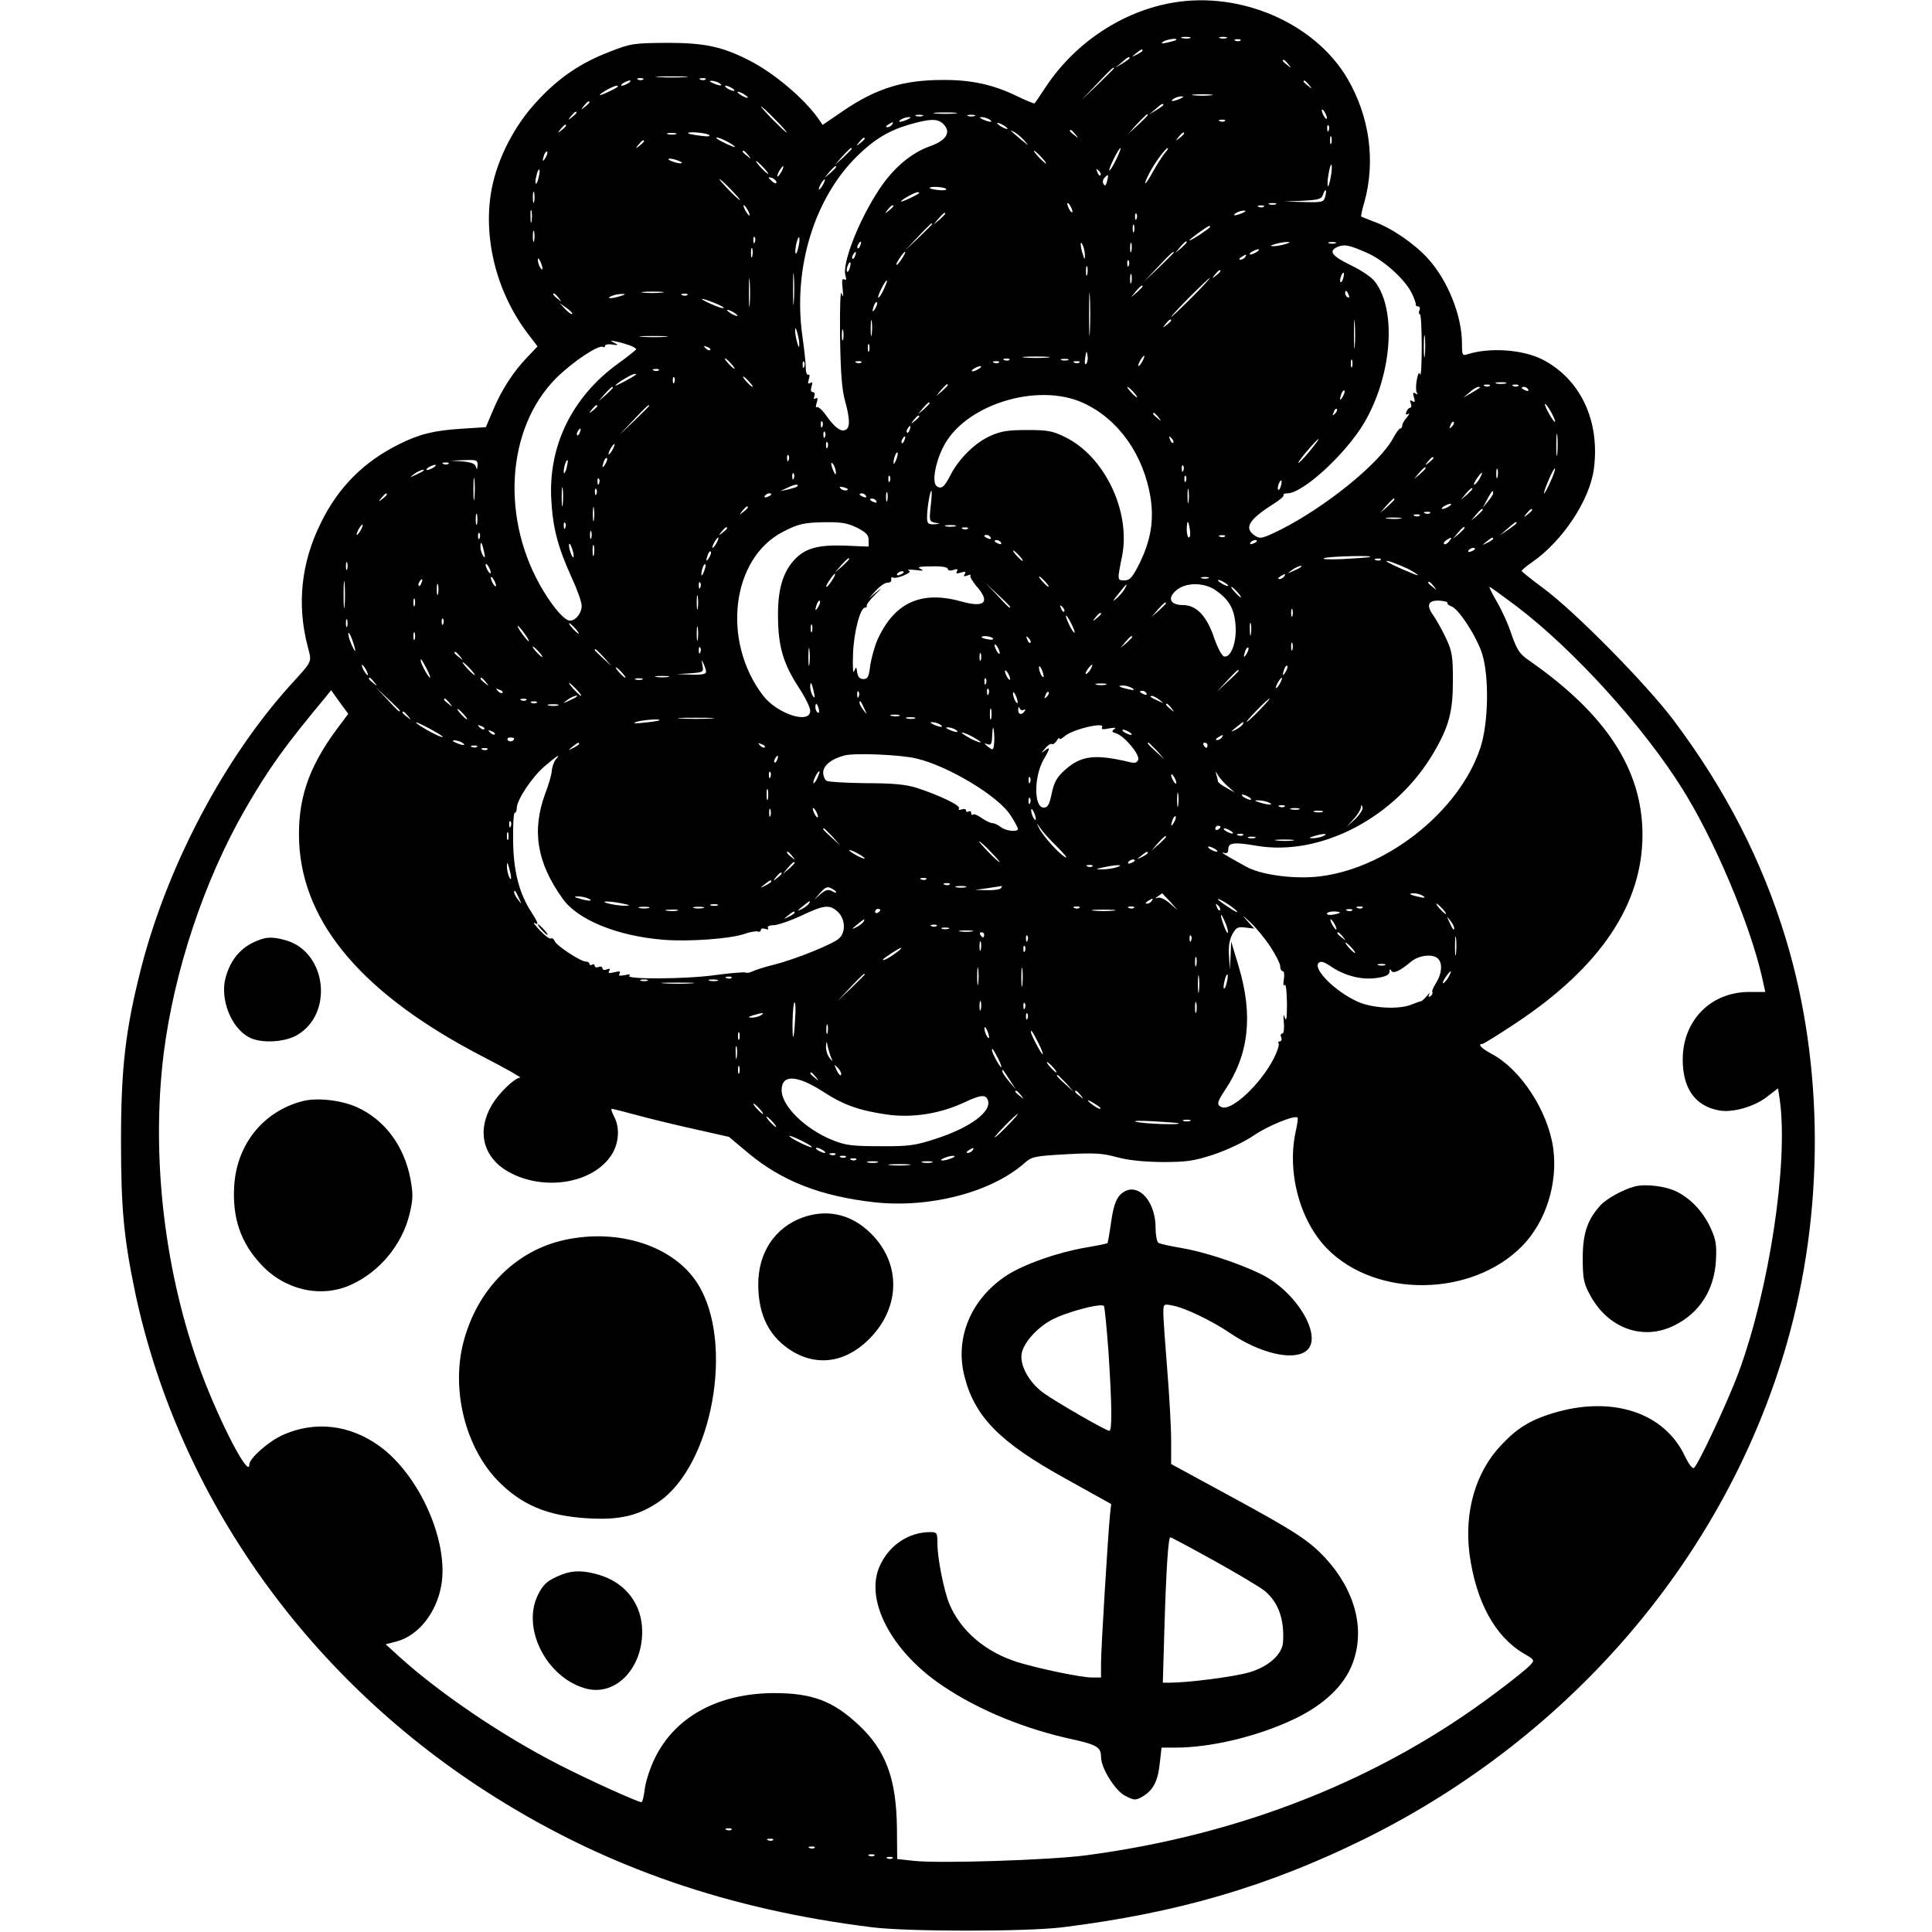 <?xml version="1.0" standalone="no"?>
<!DOCTYPE svg PUBLIC "-//W3C//DTD SVG 20010904//EN"
 "http://www.w3.org/TR/2001/REC-SVG-20010904/DTD/svg10.dtd">
<svg version="1.0" xmlns="http://www.w3.org/2000/svg"
 width="744pt" height="744pt" viewBox="0 0 744 744"
 preserveAspectRatio="xMidYMid meet">
<g transform="translate(0,744) scale(0.1,-0.1)"
fill="#000000" stroke="none">
<path d="M4518 7430 c-194 -33 -375 -152 -489 -322 -23 -35 -43 -65 -45 -66
-1 -2 -31 10 -66 27 -92 45 -178 64 -288 63 -152 0 -255 -32 -383 -119 l-79
-54 -16 23 c-54 78 -174 179 -268 226 -104 53 -172 67 -314 67 -127 -1 -140
-2 -219 -33 -113 -43 -198 -100 -281 -190 -87 -92 -153 -219 -176 -337 -36
-184 16 -396 135 -555 l41 -54 -39 -41 c-54 -56 -100 -127 -132 -204 l-28 -66
-93 -6 c-108 -7 -161 -20 -242 -60 -136 -68 -234 -166 -301 -304 -76 -153 -92
-314 -50 -475 16 -61 20 -53 -62 -143 -259 -285 -477 -698 -579 -1093 -61
-239 -78 -386 -78 -669 0 -260 11 -374 55 -585 169 -790 670 -1493 1386 -1941
433 -272 902 -433 1453 -501 138 -17 592 -17 730 0 445 55 796 158 1170 343
795 395 1385 1088 1620 1902 146 507 145 1074 -3 1562 -91 300 -231 573 -431
840 -106 141 -381 420 -503 510 -45 33 -82 63 -83 66 0 4 18 19 40 34 118 82
222 239 238 360 24 185 -52 346 -199 421 -76 38 -201 47 -287 20 -21 -7 -22
-4 -22 41 0 106 -54 242 -130 326 -51 57 -139 118 -208 143 -26 10 -48 19 -50
20 -2 1 3 26 12 55 44 160 20 331 -66 478 -126 212 -409 335 -670 291z m65
-137 c-7 -2 -21 -2 -30 0 -10 3 -4 5 12 5 17 0 24 -2 18 -5z m140 0 c-7 -2
-19 -2 -25 0 -7 3 -2 5 12 5 14 0 19 -2 13 -5z m-194 -7 c-2 -2 -17 -6 -34
-10 -22 -5 -26 -4 -15 4 14 9 59 15 49 6z m248 -2 c-3 -3 -12 -4 -19 -1 -8 3
-5 6 6 6 11 1 17 -2 13 -5z m-377 -39 c0 -2 -10 -9 -22 -15 -22 -11 -22 -10
-4 4 21 17 26 19 26 11z m-50 -29 c0 -2 -12 -11 -27 -20 l-28 -17 24 20 c23
21 31 25 31 17z m611 -23 c13 -16 12 -17 -3 -4 -10 7 -18 15 -18 17 0 8 8 3
21 -13z m-671 -16 c0 -1 -28 -29 -62 -62 l-63 -60 60 63 c55 58 65 67 65 59z
m-1652 -34 c-26 -2 -71 -2 -100 0 -29 2 -8 3 47 3 55 0 79 -1 53 -3z m-161 -9
c-3 -3 -12 -4 -19 -1 -8 3 -5 6 6 6 11 1 17 -2 13 -5z m240 0 c-3 -3 -12 -4
-19 -1 -8 3 -5 6 6 6 11 1 17 -2 13 -5z m-297 -14 c-8 -5 -19 -10 -25 -10 -5
0 -3 5 5 10 8 5 20 10 25 10 6 0 3 -5 -5 -10z m350 0 c18 -12 2 -12 -25 0 -13
6 -15 9 -5 9 8 0 22 -4 30 -9z m2271 -7 c13 -16 12 -17 -3 -4 -10 7 -18 15
-18 17 0 8 8 3 21 -13z m-2662 -7 c-10 -9 -69 -36 -69 -32 0 7 52 35 64 36 5
0 7 -2 5 -4z m441 -6 c8 -5 11 -10 5 -10 -5 0 -17 5 -25 10 -8 5 -10 10 -5 10
6 0 17 -5 25 -10z m60 -36 c0 -2 -9 0 -20 6 -11 6 -20 13 -20 16 0 2 9 0 20
-6 11 -6 20 -13 20 -16z m1783 9 c-18 -2 -48 -2 -65 0 -18 2 -4 4 32 4 36 0
50 -2 33 -4z m-118 -13 c-27 -12 -43 -12 -25 0 8 5 22 9 30 9 10 0 8 -3 -5 -9z
m-2275 -14 c0 -2 -8 -10 -17 -17 -16 -13 -17 -12 -4 4 13 16 21 21 21 13z
m2210 -10 c0 -2 -12 -11 -27 -20 l-28 -17 24 20 c23 21 31 25 31 17z m-1495
-56 c27 -27 47 -50 44 -50 -3 0 -27 23 -54 50 -27 28 -47 50 -44 50 3 0 27
-22 54 -50z m2125 5 c0 -5 -5 -3 -10 5 -5 8 -10 20 -10 25 0 6 5 3 10 -5 5 -8
10 -19 10 -25z m-2890 21 c0 -2 -8 -10 -17 -17 -16 -13 -17 -12 -4 4 13 16 21
21 21 13z m1458 -3 c-21 -2 -55 -2 -75 0 -21 2 -4 4 37 4 41 0 58 -2 38 -4z
m-125 -10 c-7 -2 -19 -2 -25 0 -7 3 -2 5 12 5 14 0 19 -2 13 -5z m200 0 c-7
-2 -19 -2 -25 0 -7 3 -2 5 12 5 14 0 19 -2 13 -5z m667 4 c0 -2 -17 -19 -37
-38 l-38 -34 34 38 c33 34 41 42 41 34z m-925 -17 c-27 -12 -43 -12 -25 0 8 5
22 9 30 9 10 0 8 -3 -5 -9z m315 0 c18 -12 2 -12 -25 0 -13 6 -15 9 -5 9 8 0
22 -4 30 -9z m-175 -20 c28 -31 8 -61 -53 -83 -72 -25 -142 -84 -196 -166 -78
-117 -145 -288 -130 -333 4 -14 3 -18 -5 -14 -8 5 -10 -5 -6 -36 3 -32 2 -36
-4 -18 -5 15 -7 -51 -6 -165 2 -138 7 -206 19 -248 20 -72 20 -106 1 -113 -18
-7 -40 9 -75 58 -15 21 -31 34 -35 30 -4 -4 -4 4 0 17 5 16 4 21 -4 17 -7 -5
-9 -1 -5 8 3 9 1 16 -6 16 -7 0 -9 8 -5 21 5 16 4 19 -5 14 -9 -5 -10 -1 -5
15 4 13 3 20 -2 17 -5 -3 -10 8 -10 26 0 18 -6 73 -13 122 -37 261 45 531 211
694 66 65 123 99 203 122 81 23 109 23 131 -1z m1082 14 c-3 -3 -12 -4 -19 -1
-8 3 -5 6 6 6 11 1 17 -2 13 -5z m-1282 -14 c-3 -5 -12 -10 -18 -10 -7 0 -6 4
3 10 19 12 23 12 15 0z m445 -16 c0 -2 -9 0 -20 6 -11 6 -20 13 -20 16 0 2 9
0 20 -6 11 -6 20 -13 20 -16z m-1700 12 c0 -2 -8 -10 -17 -17 -16 -13 -17 -12
-4 4 13 16 21 21 21 13z m2937 -18 c-3 -8 -6 -5 -6 6 -1 11 2 17 5 13 3 -3 4
-12 1 -19z m-1172 -40 c19 -22 19 -22 -10 2 -48 40 -51 43 -30 32 11 -6 29
-21 40 -34z m196 25 c13 -16 12 -17 -3 -4 -10 7 -18 15 -18 17 0 8 8 3 21 -13z
m-1538 0 c-7 -2 -21 -2 -30 0 -10 3 -4 5 12 5 17 0 24 -2 18 -5z m126 -2 c10
-6 -1 -8 -30 -4 -24 3 -46 7 -48 9 -10 9 65 3 78 -5z m1831 5 c0 -2 -8 -10
-17 -17 -16 -13 -17 -12 -4 4 13 16 21 21 21 13z m567 -38 c-3 -7 -5 -2 -5 12
0 14 2 19 5 13 2 -7 2 -19 0 -25z m-2327 7 c17 -9 30 -18 30 -21 0 -4 -59 23
-69 32 -10 9 13 3 39 -11z m530 11 c0 -2 -8 -10 -17 -17 -16 -13 -17 -12 -4 4
13 16 21 21 21 13z m-850 -10 c0 -2 -8 -10 -17 -17 -16 -13 -17 -12 -4 4 13
16 21 21 21 13z m800 -29 c0 -2 -15 -16 -32 -33 l-33 -29 29 33 c28 30 36 37
36 29z m1018 -42 c-12 -24 -23 -43 -26 -41 -4 5 36 86 43 86 3 0 -5 -20 -17
-45z m189 27 c-9 -10 -30 -43 -47 -73 -31 -57 -42 -61 -14 -6 19 38 63 97 71
97 3 0 -1 -8 -10 -18z m-2386 -19 c-12 -20 -14 -14 -5 12 4 9 9 14 11 11 3 -2
0 -13 -6 -23z m780 10 c13 -16 12 -17 -3 -4 -10 7 -18 15 -18 17 0 8 8 3 21
-13z m1129 -8 c13 -14 21 -25 18 -25 -2 0 -15 11 -28 25 -13 14 -21 25 -18 25
2 0 15 -11 28 -25z m-1395 -15 c13 -5 14 -9 5 -9 -8 0 -24 4 -35 9 -13 5 -14
9 -5 9 8 0 24 -4 35 -9z m325 -25 c13 -14 21 -25 18 -25 -2 0 -15 11 -28 25
-13 14 -21 25 -18 25 2 0 15 -11 28 -25z m2185 -35 c-4 -23 -9 -39 -11 -37 -3
2 -2 23 2 46 4 23 9 40 11 37 3 -3 2 -23 -2 -46z m-2115 20 c-6 -11 -13 -20
-16 -20 -2 0 0 9 6 20 6 11 13 20 16 20 2 0 0 -9 -6 -20z m210 17 c0 -2 -10
-12 -22 -23 l-23 -19 19 23 c18 21 26 27 26 19z m-1146 -41 c-3 -15 -8 -25
-11 -23 -2 3 -1 17 3 31 3 15 8 25 11 23 2 -3 1 -17 -3 -31z m2164 9 c-3 -3
-9 2 -12 12 -6 14 -5 15 5 6 7 -7 10 -15 7 -18z m25 -24 c-4 -15 -8 -19 -13
-10 -5 6 -3 18 3 24 16 17 17 14 10 -14z m-1273 -3 c0 -6 -6 -5 -15 2 -8 7
-15 14 -15 16 0 2 7 1 15 -2 8 -4 15 -11 15 -16z m-175 -28 c21 -22 37 -40 34
-40 -3 0 -23 18 -44 40 -21 22 -37 40 -34 40 3 0 23 -18 44 -40z m355 20 c-6
-11 -13 -20 -16 -20 -2 0 0 9 6 20 6 11 13 20 16 20 2 0 0 -9 -6 -20z m474
-18 c2 -4 -11 -6 -30 -4 -19 2 -34 6 -34 8 0 8 59 4 64 -4z m-1587 -49 c-3
-10 -5 -2 -5 17 0 19 2 27 5 18 2 -10 2 -26 0 -35z m3046 19 c-5 -20 -11 -22
-82 -20 l-76 2 72 3 c62 3 73 7 78 24 9 27 16 19 8 -9z m-1564 14 c-10 -9 -69
-36 -69 -32 0 7 52 35 64 36 5 0 7 -2 5 -4z m591 -71 c0 -5 -5 -3 -10 5 -5 8
-10 20 -10 25 0 6 5 3 10 -5 5 -8 10 -19 10 -25z m783 28 c-7 -2 -19 -2 -25 0
-7 3 -2 5 12 5 14 0 19 -2 13 -5z m-2033 -23 c6 -11 8 -20 6 -20 -3 0 -10 9
-16 20 -6 11 -8 20 -6 20 3 0 10 -9 16 -20z m560 16 c0 -2 -8 -10 -17 -17 -16
-13 -17 -12 -4 4 13 16 21 21 21 13z m1427 -2 c-3 -3 -12 -4 -19 -1 -8 3 -5 6
6 6 11 1 17 -2 13 -5z m-2820 -56 c-2 -13 -4 -5 -4 17 -1 22 1 32 4 23 2 -10
2 -28 0 -40z m2738 32 c-27 -12 -43 -12 -25 0 8 5 22 9 30 9 10 0 8 -3 -5 -9z
m-1145 -3 c0 -2 -10 -12 -22 -23 l-23 -19 19 23 c18 21 26 27 26 19z m737 -19
c-3 -8 -6 -5 -6 6 -1 11 2 17 5 13 3 -3 4 -12 1 -19z m-787 -21 c0 -1 -24 -25
-52 -52 l-53 -50 50 53 c46 48 55 57 55 49z m777 -29 c-3 -7 -5 -2 -5 12 0 14
2 19 5 13 2 -7 2 -19 0 -25z m293 18 c0 -2 -18 -15 -40 -30 -22 -14 -40 -24
-40 -22 0 5 71 56 77 56 2 0 3 -2 3 -4z m-2603 -53 c-3 -10 -5 -2 -5 17 0 19
2 27 5 18 2 -10 2 -26 0 -35z m850 -5 c-3 -8 -6 -5 -6 6 -1 11 2 17 5 13 3 -3
4 -12 1 -19z m168 -18 c-9 -41 -17 -33 -9 9 4 17 9 30 11 27 3 -2 2 -19 -2
-36z m238 5 c-3 -9 -8 -14 -10 -11 -3 3 -2 9 2 15 9 16 15 13 8 -4z m865 -40
c0 -16 -2 -15 -8 5 -11 34 -11 60 0 35 5 -11 8 -29 8 -40z m179 18 c-3 -10 -5
-4 -5 12 0 17 2 24 5 18 2 -7 2 -21 0 -30z m213 34 c0 -2 -10 -12 -22 -23
l-23 -19 19 23 c18 21 26 27 26 19z m380 -7 c-14 -4 -34 -8 -45 -8 -16 0 -15
2 5 8 14 4 34 8 45 8 16 0 15 -2 -5 -8z m193 3 c-7 -2 -19 -2 -25 0 -7 3 -2 5
12 5 14 0 19 -2 13 -5z m124 -38 c63 -28 144 -102 169 -153 10 -20 17 -40 16
-44 -1 -5 3 -8 9 -8 6 0 9 -7 5 -15 -3 -8 -2 -15 2 -15 4 0 7 -56 7 -125 0
-68 -3 -117 -6 -107 -4 11 -8 5 -13 -21 -4 -20 -4 -42 0 -49 5 -7 3 -8 -6 -3
-9 6 -10 2 -5 -15 5 -17 4 -21 -6 -15 -9 6 -11 3 -6 -8 3 -10 2 -17 -2 -17 -5
0 -12 -7 -15 -16 -4 -10 -2 -13 7 -8 6 4 4 -2 -5 -13 -10 -11 -18 -25 -18 -31
0 -7 -3 -12 -8 -12 -4 0 -16 -17 -27 -37 -50 -95 -259 -265 -434 -353 -71 -35
-78 -36 -98 -23 -44 29 -25 61 69 121 26 16 45 32 41 36 -3 3 3 6 14 6 60 0
224 150 296 271 107 182 127 433 42 544 -12 17 -54 45 -94 64 -74 36 -87 55
-48 71 26 10 44 6 114 -25z m-2370 -12 c-3 -10 -5 -4 -5 12 0 17 2 24 5 18 2
-7 2 -21 0 -30z m1943 17 c-8 -5 -19 -10 -25 -10 -5 0 -3 5 5 10 8 5 20 10 25
10 6 0 3 -5 -5 -10z m-1547 -15 c-3 -9 -8 -14 -10 -11 -3 3 -2 9 2 15 9 16 15
13 8 -4z m181 -10 c-9 -14 -18 -25 -21 -25 -5 0 5 18 20 38 17 22 18 13 1 -13z
m1046 22 c0 -1 -26 -27 -57 -57 l-58 -55 55 58 c50 53 60 62 60 54z m275 -17
c-3 -5 -12 -10 -18 -10 -7 0 -6 4 3 10 19 12 23 12 15 0z m-2706 -45 c0 -5 -4
-3 -9 5 -5 8 -9 22 -9 30 0 16 17 -16 18 -35z m2258 13 c-3 -8 -6 -5 -6 6 -1
11 2 17 5 13 3 -3 4 -12 1 -19z m-1074 -8 c-3 -12 -8 -19 -11 -16 -5 6 5 36
12 36 2 0 2 -9 -1 -20z m-216 -132 c-2 -29 -3 -8 -3 47 0 55 1 79 3 53 2 -26
2 -71 0 -100z m1130 105 c-3 -10 -5 -4 -5 12 0 17 2 24 5 18 2 -7 2 -21 0 -30z
m-1300 -116 c-2 -23 -3 -1 -3 48 0 50 1 68 3 42 2 -26 2 -67 0 -90z m1813 129
c0 -2 -8 -10 -17 -17 -16 -13 -17 -12 -4 4 13 16 21 21 21 13z m-343 -43 c-3
-10 -5 -4 -5 12 0 17 2 24 5 18 2 -7 2 -21 0 -30z m816 17 c-3 -12 -8 -19 -11
-16 -5 6 5 36 12 36 2 0 2 -9 -1 -20z m-583 -75 c-41 -41 -77 -75 -79 -75 -3
0 28 34 69 75 41 41 77 75 79 75 3 0 -28 -34 -69 -75z m-1187 30 c-9 -19 -18
-33 -21 -31 -4 5 26 66 33 66 3 0 -3 -16 -12 -35z m794 -162 c-2 -38 -3 -7 -3
67 0 74 1 105 3 68 2 -38 2 -98 0 -135z m203 174 c0 -2 -10 -12 -22 -23 l-23
-19 19 23 c18 21 26 27 26 19z m-1853 -24 c-20 -2 -52 -2 -70 0 -17 2 0 4 38
4 39 0 53 -2 32 -4z m2647 -9 c3 -8 2 -12 -4 -9 -6 3 -10 10 -10 16 0 14 7 11
14 -7z m-3043 -11 c13 -16 12 -17 -3 -4 -17 13 -22 21 -14 21 2 0 10 -8 17
-17z m239 7 c-34 -11 -60 -11 -35 0 11 5 29 8 40 8 16 0 15 -2 -5 -8z m257 4
c-3 -3 -12 -4 -19 -1 -8 3 -5 6 6 6 11 1 17 -2 13 -5z m103 -30 c23 -9 39 -18
37 -20 -2 -3 -24 4 -48 15 -54 24 -45 27 11 5z m621 -21 c-12 -20 -14 -14 -5
12 4 9 9 14 11 11 3 -2 0 -13 -6 -23z m-1167 -22 c-3 -3 -15 6 -27 18 l-22 24
27 -19 c14 -10 24 -21 22 -23z m636 -7 c0 -2 -9 0 -20 6 -11 6 -20 13 -20 16
0 2 9 0 20 -6 11 -6 20 -13 20 -16z m2377 -117 c-2 -23 -3 -1 -3 48 0 50 1 68
3 42 2 -26 2 -67 0 -90z m-1860 46 c-2 -16 -4 -5 -4 22 0 28 2 40 4 28 2 -13
2 -35 0 -50z m1153 53 c0 -2 -8 -10 -17 -17 -16 -13 -17 -12 -4 4 13 16 21 21
21 13z m-1432 -91 c0 -16 -2 -15 -8 5 -4 14 -8 34 -8 45 0 16 2 15 8 -5 4 -14
8 -34 8 -45z m169 18 c-3 -10 -5 -2 -5 17 0 19 2 27 5 18 2 -10 2 -26 0 -35z
m2240 -60 c-2 -21 -4 -6 -4 32 0 39 2 55 4 38 2 -18 2 -50 0 -70z m-2924 70
c-23 -2 -64 -2 -90 0 -26 2 -7 3 42 3 50 0 71 -1 48 -3z m-138 -33 c14 -5 25
-12 25 -15 0 -2 -32 -28 -71 -56 -176 -128 -268 -316 -256 -524 6 -110 26
-183 77 -296 22 -47 40 -97 40 -112 0 -28 -23 -57 -45 -57 -20 0 -60 45 -101
112 -167 273 -146 628 48 822 62 62 164 130 180 120 4 -3 8 -1 8 4 0 5 12 8
28 5 24 -3 25 -2 7 7 -17 9 -16 10 7 5 15 -3 39 -10 53 -15z m922 -22 c-3 -7
-5 -2 -5 12 0 14 2 19 5 13 2 -7 2 -19 0 -25z m-612 4 c-3 -3 -11 0 -18 7 -9
10 -8 11 6 5 10 -3 15 -9 12 -12z m1448 -53 c-6 -6 -7 3 -4 23 4 28 6 29 9 9
2 -13 0 -27 -5 -32z m-150 24 c-24 -2 -62 -2 -85 0 -24 2 -5 4 42 4 47 0 66
-2 43 -4z m367 -13 c-6 -11 -13 -20 -16 -20 -2 0 0 9 6 20 6 11 13 20 16 20 2
0 0 -9 -6 -20z m-1585 -10 c10 -11 16 -20 13 -20 -3 0 -13 9 -23 20 -10 11
-16 20 -13 20 3 0 13 -9 23 -20z m1072 14 c-3 -3 -12 -4 -19 -1 -8 3 -5 6 6 6
11 1 17 -2 13 -5z m226 -1 c-7 -2 -19 -2 -25 0 -7 3 -2 5 12 5 14 0 19 -2 13
-5z m1094 -25 c-3 -7 -5 -2 -5 12 0 14 2 19 5 13 2 -7 2 -19 0 -25z m-2110 0
c-3 -8 -6 -5 -6 6 -1 11 2 17 5 13 3 -3 4 -12 1 -19z m220 16 c-3 -3 -12 -4
-19 -1 -8 3 -5 6 6 6 11 1 17 -2 13 -5z m530 0 c-3 -3 -12 -4 -19 -1 -8 3 -5
6 6 6 11 1 17 -2 13 -5z m310 0 c-3 -3 -12 -4 -19 -1 -8 3 -5 6 6 6 11 1 17
-2 13 -5z m-387 -24 c-8 -5 -19 -10 -25 -10 -5 0 -3 5 5 10 8 5 20 10 25 10 6
0 3 -5 -5 -10z m-1233 -6 c-3 -3 -12 -4 -19 -1 -8 3 -5 6 6 6 11 1 17 -2 13
-5z m-88 -17 c-16 -12 -79 -45 -79 -42 0 7 63 45 74 45 5 0 7 -1 5 -3z m148
-29 c-3 -8 -6 -5 -6 6 -1 11 2 17 5 13 3 -3 4 -12 1 -19z m288 2 c10 -11 16
-20 13 -20 -3 0 -13 9 -23 20 -10 11 -16 20 -13 20 3 0 13 -9 23 -20z m2913
-7 c-10 -2 -26 -2 -35 0 -10 3 -2 5 17 5 19 0 27 -2 18 -5z m-2148 -6 c0 -2
-10 -12 -22 -23 l-23 -19 19 23 c18 21 26 27 26 19z m2087 -3 c-3 -3 -12 -4
-19 -1 -8 3 -5 6 6 6 11 1 17 -2 13 -5z m110 0 c-3 -3 -12 -4 -19 -1 -8 3 -5
6 6 6 11 1 17 -2 13 -5z m-3487 -7 c0 -2 -12 -14 -27 -28 l-28 -24 24 28 c23
25 31 32 31 24z m2005 -17 c10 -11 16 -20 13 -20 -3 0 -13 9 -23 20 -10 11
-16 20 -13 20 3 0 13 -9 23 -20z m1334 17 c-2 -2 -17 -11 -34 -21 l-30 -17 24
20 c13 12 28 21 34 21 6 0 8 -1 6 -3z m186 -7 c3 -6 -1 -7 -9 -4 -18 7 -21 14
-7 14 6 0 13 -4 16 -10z m-714 -27 c-12 -20 -14 -14 -5 12 4 9 9 14 11 11 3
-2 0 -13 -6 -23z m-999 -25 c135 -62 233 -200 259 -367 13 -88 0 -163 -43
-251 -27 -54 -37 -65 -58 -65 -28 0 -28 -1 -9 93 34 172 -67 385 -220 459 -48
24 -68 27 -146 27 -72 0 -100 -4 -142 -23 -58 -26 -120 -87 -152 -149 -24 -48
-37 -58 -55 -43 -17 14 -5 87 25 147 79 164 363 254 541 172z m-592 -1 c0 -2
-10 -12 -22 -23 l-23 -19 19 23 c18 21 26 27 26 19z m2396 -39 c23 -45 12 -43
-13 3 -12 21 -17 37 -12 33 5 -3 16 -19 25 -36z m-3676 28 c0 -2 -8 -10 -17
-17 -16 -13 -17 -12 -4 4 13 16 21 21 21 13z m200 1 c0 -1 -26 -27 -57 -57
l-58 -55 55 58 c50 53 60 62 60 54z m2641 -30 c-10 -9 -11 -8 -5 6 3 10 9 15
12 12 3 -3 0 -11 -7 -18z m-680 -14 c13 -16 12 -17 -3 -4 -17 13 -22 21 -14
21 2 0 10 -8 17 -17z m-921 3 c0 -2 -8 -10 -17 -17 -16 -13 -17 -12 -4 4 13
16 21 21 21 13z m-373 -38 c-3 -8 -6 -5 -6 6 -1 11 2 17 5 13 3 -3 4 -12 1
-19z m2424 -1 c-10 -9 -11 -8 -5 6 3 10 9 15 12 12 3 -3 0 -11 -7 -18z m-2088
-12 c-3 -9 -8 -14 -10 -11 -3 3 -2 9 2 15 9 16 15 13 8 -4z m-1270 -10 c-3 -9
-8 -14 -10 -11 -3 3 -2 9 2 15 9 16 15 13 8 -4z m3764 -82 c-2 -21 -4 -6 -4
32 0 39 2 55 4 38 2 -18 2 -50 0 -70z m-2820 65 c-3 -8 -6 -5 -6 6 -1 11 2 17
5 13 3 -3 4 -12 1 -19z m306 -13 c-3 -9 -8 -14 -10 -11 -3 3 -2 9 2 15 9 16
15 13 8 -4z m1035 -10 c-3 -3 -9 2 -12 12 -6 14 -5 15 5 6 7 -7 10 -15 7 -18z
m533 -23 c-17 -22 -38 -45 -48 -53 -10 -8 2 10 26 39 51 60 68 71 22 14z
m-1864 6 c-3 -8 -6 -5 -6 6 -1 11 2 17 5 13 3 -3 4 -12 1 -19z m-827 -8 c-6
-11 -13 -20 -16 -20 -2 0 0 9 6 20 6 11 13 20 16 20 2 0 0 -9 -6 -20z m1091
-41 c-5 -13 -10 -19 -10 -12 -1 15 10 45 15 40 3 -2 0 -15 -5 -28z m-414 -1
c-3 -8 -6 -5 -6 6 -1 11 2 17 5 13 3 -3 4 -12 1 -19z m-706 -15 c-12 -20 -14
-14 -5 12 4 9 9 14 11 11 3 -2 0 -13 -6 -23z m3189 23 c0 -2 -8 -10 -17 -17
-16 -13 -17 -12 -4 4 13 16 21 21 21 13z m-3681 -28 c-1 -17 -3 -18 -6 -6 -3
12 -18 18 -51 21 l-47 3 53 2 c48 2 52 0 51 -20z m342 -14 c-5 -16 -10 -21
-10 -12 -1 18 10 51 15 45 2 -1 -1 -16 -5 -33z m-454 20 c-3 -3 -12 -4 -19 -1
-8 3 -5 6 6 6 11 1 17 -2 13 -5z m1492 -34 c0 -10 -3 -8 -9 5 -12 27 -12 43 0
25 5 -8 9 -22 9 -30z m-1549 20 c-8 -5 -19 -10 -25 -10 -5 0 -3 5 5 10 8 5 20
10 25 10 6 0 3 -5 -5 -10z m2887 -12 c-3 -8 -6 -5 -6 6 -1 11 2 17 5 13 3 -3
4 -12 1 -19z m933 9 c0 -2 -10 -12 -22 -23 l-23 -19 19 23 c18 21 26 27 26 19z
m277 -34 c-3 -10 -5 -4 -5 12 0 17 2 24 5 18 2 -7 2 -21 0 -30z m204 -17 c-11
-25 -22 -46 -25 -46 -2 0 5 22 17 50 11 27 23 48 25 46 2 -3 -5 -25 -17 -50z
m-4342 40 c-2 -2 -15 -9 -29 -15 -24 -11 -24 -11 -6 3 16 13 49 24 35 12z
m198 -103 c-2 -21 -4 -6 -4 32 0 39 2 55 4 38 2 -18 2 -50 0 -70z m1230 75
c-3 -8 -6 -5 -6 6 -1 11 2 17 5 13 3 -3 4 -12 1 -19z m2643 3 c-5 -11 -15 -23
-21 -27 -6 -3 -3 5 6 20 20 30 30 35 15 7z m-2273 -13 c-3 -8 -6 -5 -6 6 -1
11 2 17 5 13 3 -3 4 -12 1 -19z m1140 0 c-3 -8 -6 -5 -6 6 -1 11 2 17 5 13 3
-3 4 -12 1 -19z m-2260 -10 c-3 -8 -6 -5 -6 6 -1 11 2 17 5 13 3 -3 4 -12 1
-19z m2626 -8 c-3 -12 -8 -19 -11 -16 -5 6 5 36 12 36 2 0 2 -9 -1 -20z
m-2766 -72 c-2 -18 -4 -6 -4 27 0 33 2 48 4 33 2 -15 2 -42 0 -60z m902 68
c-2 -2 -18 -7 -34 -11 l-30 -6 30 14 c27 13 45 14 34 3z m192 -14 c-7 -2 -18
1 -23 6 -8 8 -4 9 13 5 13 -4 18 -8 10 -11z m1316 -44 c-2 -13 -4 -3 -4 22 0
25 2 35 4 23 2 -13 2 -33 0 -45z m-2280 30 c-3 -8 -6 -5 -6 6 -1 11 2 17 5 13
3 -3 4 -12 1 -19z m3373 19 c0 -2 -10 -12 -22 -23 l-23 -19 19 23 c18 21 26
27 26 19z m-2253 -44 c-3 -10 -5 -4 -5 12 0 17 2 24 5 18 2 -7 2 -21 0 -30z
m167 -22 c-6 -57 -5 -59 17 -64 22 -4 22 -4 -3 -6 -24 -1 -28 3 -28 27 0 34
11 102 17 102 2 0 1 -27 -3 -59z m2166 50 c0 -5 -9 -19 -20 -32 l-20 -24 17
32 c19 34 23 39 23 24z m-4260 -5 c0 -2 -8 -10 -17 -17 -16 -13 -17 -12 -4 4
13 16 21 21 21 13z m1480 0 c0 -2 -7 -7 -16 -10 -8 -3 -12 -2 -9 4 6 10 25 14
25 6z m365 -6 c3 -6 -1 -7 -9 -4 -18 7 -21 14 -7 14 6 0 13 -4 16 -10z m40
-20 c3 -6 -1 -7 -9 -4 -18 7 -21 14 -7 14 6 0 13 -4 16 -10z m1995 7 c0 -2
-12 -14 -27 -28 l-28 -24 24 28 c23 25 31 32 31 24z m-3083 -79 c-2 -13 -4 -3
-4 22 0 25 2 35 4 23 2 -13 2 -33 0 -45z m3293 52 c-8 -5 -19 -10 -25 -10 -5
0 -3 5 5 10 8 5 20 10 25 10 6 0 3 -5 -5 -10z m-2700 -4 c0 -2 -8 -10 -17 -17
-16 -13 -17 -12 -4 4 13 16 21 21 21 13z m2830 -9 c0 -2 -10 -12 -22 -23 l-23
-19 19 23 c18 21 26 27 26 19z m190 -1 c0 -2 -8 -10 -17 -17 -16 -13 -17 -12
-4 4 13 16 21 21 21 13z m-4063 -53 c-3 -10 -5 -2 -5 17 0 19 2 27 5 18 2 -10
2 -26 0 -35z m3670 41 c-3 -3 -12 -4 -19 -1 -8 3 -5 6 6 6 11 1 17 -2 13 -5z
m-40 -10 c-3 -3 -12 -4 -19 -1 -8 3 -5 6 6 6 11 1 17 -2 13 -5z m-74 -11 c-13
-2 -35 -2 -50 0 -16 2 -5 4 22 4 28 0 40 -2 28 -4z m-3216 -35 c-3 -8 -6 -5
-6 6 -1 11 2 17 5 13 3 -3 4 -12 1 -19z m1123 0 c35 -18 45 -28 45 -48 l0 -25
-96 4 c-101 3 -150 -11 -191 -56 -43 -47 -63 -114 -62 -213 0 -118 20 -185 79
-276 25 -38 45 -78 45 -91 0 -54 -128 -12 -182 59 -160 210 -121 528 77 630
59 31 83 36 165 37 60 1 85 -4 120 -21z m1282 -8 c3 -16 1 -30 -4 -30 -4 0 -8
14 -8 30 0 17 2 30 4 30 2 0 6 -13 8 -30z m1258 26 c0 -3 -15 -14 -32 -26
l-33 -22 30 26 c31 27 35 29 35 22z m-4450 -26 c-6 -11 -13 -20 -16 -20 -2 0
0 9 6 20 6 11 13 20 16 20 2 0 0 -9 -6 -20z m2288 13 c-10 -2 -26 -2 -35 0
-10 3 -2 5 17 5 19 0 27 -2 18 -5z m-878 -7 c0 -2 -8 -10 -17 -17 -16 -13 -17
-12 -4 4 13 16 21 21 21 13z m927 -2 c-3 -3 -12 -4 -19 -1 -8 3 -5 6 6 6 11 1
17 -2 13 -5z m1913 3 c0 -2 -10 -12 -22 -23 l-23 -19 19 23 c18 21 26 27 26
19z m-3363 -39 c-3 -7 -5 -2 -5 12 0 14 2 19 5 13 2 -7 2 -19 0 -25z m-430 0
c-3 -8 -6 -5 -6 6 -1 11 2 17 5 13 3 -3 4 -12 1 -19z m1968 2 c3 -6 -1 -7 -9
-4 -18 7 -21 14 -7 14 6 0 13 -4 16 -10z m902 4 c-3 -3 -12 -4 -19 -1 -8 3 -5
6 6 6 11 1 17 -2 13 -5z m-1957 -24 c-6 -11 -13 -20 -16 -20 -2 0 0 9 6 20 6
11 13 20 16 20 2 0 0 -9 -6 -20z m2820 5 c-7 -9 -15 -13 -19 -10 -3 3 1 10 9
15 21 14 24 12 10 -5z m170 10 c0 -2 -10 -9 -22 -15 -22 -11 -22 -10 -4 4 21
17 26 19 26 11z m-1895 -15 c3 -6 -1 -7 -9 -4 -18 7 -21 14 -7 14 6 0 13 -4
16 -10z m985 6 c0 -2 -7 -7 -16 -10 -8 -3 -12 -2 -9 4 6 10 25 14 25 6z
m-2976 -41 c5 -22 4 -26 -4 -15 -5 8 -10 24 -10 34 0 26 6 18 14 -19z m345
-15 c0 -9 -4 -8 -9 5 -5 11 -9 27 -9 35 0 9 4 8 9 -5 5 -11 9 -27 9 -35z m78
3 c-3 -10 -5 -2 -5 17 0 19 2 27 5 18 2 -10 2 -26 0 -35z m3393 23 c0 -2 -7
-7 -16 -10 -8 -3 -12 -2 -9 4 6 10 25 14 25 6z m-2949 -33 c-12 -20 -14 -14
-5 12 4 9 9 14 11 11 3 -2 0 -13 -6 -23z m1194 7 c10 -11 16 -20 13 -20 -3 0
-13 9 -23 20 -10 11 -16 20 -13 20 3 0 13 -9 23 -20z m1350 -5 c-5 -2 -53 -5
-105 -8 -52 -2 -84 -1 -70 4 24 7 196 11 175 4z m-2005 -8 c0 -2 -12 -14 -27
-28 l-28 -24 24 28 c23 25 31 32 31 24z m2047 -3 c-3 -3 -12 -4 -19 -1 -8 3
-5 6 6 6 11 1 17 -2 13 -5z m-3980 -36 c-3 -7 -5 -2 -5 12 0 14 2 19 5 13 2
-7 2 -19 0 -25z m4086 1 c20 -11 37 -21 37 -24 0 -4 -111 44 -120 53 -9 9 45
-11 83 -29z m-3533 -14 c0 -5 -5 -3 -10 5 -5 8 -10 20 -10 25 0 6 5 3 10 -5 5
-8 10 -19 10 -25z m821 4 c-5 -13 -10 -19 -10 -12 -1 15 10 45 15 40 3 -2 0
-15 -5 -28z m939 10 c0 -6 9 -8 21 -4 16 5 19 4 14 -5 -5 -9 -1 -10 15 -5 17
5 21 4 15 -6 -6 -9 -3 -10 11 -5 10 4 15 4 11 0 -3 -4 7 -22 23 -41 55 -62 33
-85 -59 -59 -155 43 -258 -5 -323 -150 -11 -26 -23 -71 -27 -98 -5 -42 -9 -51
-26 -51 -14 0 -21 8 -24 25 -3 23 -4 24 -12 5 -4 -12 -6 17 -4 67 3 85 28 178
46 178 5 0 8 3 7 8 -2 4 13 23 32 42 28 27 29 29 5 10 l-30 -25 28 31 c16 17
36 31 45 30 9 0 16 5 14 12 -1 8 2 11 7 8 5 -3 24 0 41 8 22 9 28 15 19 19 -8
4 4 4 26 2 30 -4 35 -3 20 4 -15 7 -4 10 43 10 38 1 62 -3 62 -10z m1359 7
c-2 -2 -15 -9 -29 -15 -24 -11 -24 -11 -6 3 16 13 49 24 35 12z m-1529 -20 c0
-2 -7 -7 -16 -10 -8 -3 -12 -2 -9 4 6 10 25 14 25 6z m-2153 -128 c-2 -24 -4
-5 -4 42 0 47 2 66 4 43 2 -24 2 -62 0 -85z m1877 97 c-9 -14 -18 -25 -21 -25
-5 0 5 18 20 38 17 22 18 13 1 -13z m1741 15 c-3 -5 -12 -10 -18 -10 -7 0 -6
4 3 10 19 12 23 12 15 0z m-3035 -35 c0 -5 -5 -3 -10 5 -5 8 -10 20 -10 25 0
6 5 3 10 -5 5 -8 10 -19 10 -25z m2115 15 c10 -11 16 -20 13 -20 -3 0 -13 9
-23 20 -10 11 -16 20 -13 20 3 0 13 -9 23 -20z m628 13 c-7 -2 -19 -2 -25 0
-7 3 -2 5 12 5 14 0 19 -2 13 -5z m-3030 -18 c-3 -9 -8 -14 -10 -11 -3 3 -2 9
2 15 9 16 15 13 8 -4z m3107 -11 c0 -2 -9 0 -20 6 -11 6 -20 13 -20 16 0 2 9
0 20 -6 11 -6 20 -13 20 -16z m-3043 -31 c-3 -10 -5 -2 -5 17 0 19 2 27 5 18
2 -10 2 -26 0 -35z m1010 25 c-3 -8 -6 -5 -6 6 -1 11 2 17 5 13 3 -3 4 -12 1
-19z m2824 5 c13 -16 12 -17 -3 -4 -10 7 -18 15 -18 17 0 8 8 3 21 -13z
m-1631 -80 c0 -8 -9 0 -50 45 l-45 47 48 -45 c26 -24 47 -45 47 -47z m441 69
c-5 -9 -19 -26 -32 -37 -17 -15 -15 -10 7 17 32 41 40 48 25 20z m349 -4 c53
-37 73 -71 78 -136 5 -65 -18 -126 -44 -120 -9 2 -25 33 -39 73 -28 83 -68
125 -120 125 -48 0 -61 26 -26 56 36 32 106 32 151 2z m85 -8 c10 -11 16 -20
13 -20 -3 0 -13 9 -23 20 -10 11 -16 20 -13 20 3 0 13 -9 23 -20z m1078 -57
c218 -166 487 -462 637 -703 122 -195 256 -512 304 -717 l14 -63 -62 0 c-148
0 -256 -110 -256 -260 0 -112 48 -179 139 -196 51 -10 134 13 184 51 l44 34 7
-46 c33 -243 -41 -729 -159 -1049 -41 -111 -157 -358 -172 -367 -6 -4 -21 17
-34 44 -79 170 -281 236 -509 167 -88 -27 -138 -58 -199 -123 -99 -104 -143
-258 -122 -420 25 -183 98 -317 208 -382 43 -25 43 -26 26 -45 -10 -11 -67
-58 -128 -103 -444 -336 -984 -551 -1585 -630 -138 -18 -560 -32 -661 -21
l-64 7 -1 117 c-2 191 -42 300 -146 398 -100 94 -180 124 -328 124 -215 -1
-380 -91 -458 -250 -18 -36 -35 -89 -39 -118 -3 -28 -9 -52 -13 -52 -14 0
-200 84 -319 145 -215 110 -456 273 -611 413 l-55 50 43 11 c83 23 152 109
171 214 31 169 -84 428 -239 539 -114 82 -248 97 -371 42 -55 -25 -129 -90
-129 -114 0 -56 -113 161 -185 354 -141 381 -194 827 -145 1227 40 318 155
665 312 939 94 163 154 246 313 437 l20 25 33 -46 33 -45 -47 -63 c-108 -147
-149 -271 -142 -433 15 -315 251 -589 713 -827 83 -43 145 -78 138 -78 -21 0
-82 -60 -109 -105 -59 -101 -34 -202 63 -257 138 -78 331 -45 400 68 27 45 30
102 8 144 -9 17 -13 30 -9 30 3 0 48 -11 99 -25 51 -14 151 -38 223 -54 l129
-29 74 -62 c129 -108 280 -167 487 -190 212 -23 448 38 576 150 29 26 39 28
161 35 110 6 140 4 195 -11 44 -12 101 -18 175 -19 95 0 122 4 199 29 53 18
117 48 155 74 56 38 158 79 168 68 2 -2 -1 -23 -6 -47 -37 -159 13 -349 120
-458 188 -191 558 -186 751 11 92 94 138 243 119 378 -21 143 -125 302 -236
361 -41 22 -57 39 -36 39 4 0 62 36 127 79 326 216 489 458 489 726 0 250
-139 464 -436 671 -38 26 -47 41 -68 100 -12 38 -38 95 -57 127 -18 31 -31 57
-28 57 3 0 51 -35 107 -77z m-3156 -5 c-2 -13 -4 -3 -4 22 0 25 2 35 4 23 2
-13 2 -33 0 -45z m-1090 10 c-3 -7 -5 -2 -5 12 0 14 2 19 5 13 2 -7 2 -19 0
-25z m1554 -5 c-12 -20 -14 -14 -5 12 4 9 9 14 11 11 3 -2 0 -13 -6 -23z
m2423 15 c-2 -4 5 -9 15 -13 28 -9 98 -117 119 -184 27 -89 24 -265 -7 -360
-82 -250 -374 -477 -640 -498 -95 -7 -210 10 -263 40 -78 43 -103 58 -85 53
12 -4 17 0 17 14 0 25 22 28 109 13 247 -42 535 109 681 357 60 102 75 159 75
280 0 93 -3 112 -27 163 -15 32 -37 71 -49 88 -28 39 -19 58 24 56 19 -1 33
-5 31 -9z m-1084 -1 c0 -2 -12 -14 -27 -28 l-28 -24 24 28 c23 25 31 32 31 24z
m-392 -32 c-3 -3 -9 2 -12 12 -6 14 -5 15 5 6 7 -7 10 -15 7 -18z m879 -17
c-3 -7 -5 -2 -5 12 0 14 2 19 5 13 2 -7 2 -19 0 -25z m-737 8 c0 -2 -8 -10
-17 -17 -16 -13 -17 -12 -4 4 13 16 21 21 21 13z m-115 -37 c9 -17 15 -33 13
-35 -3 -2 -12 12 -21 31 -21 43 -13 47 8 4z m-2788 -11 c-3 -7 -5 -2 -5 12 0
14 2 19 5 13 2 -7 2 -19 0 -25z m370 10 c-3 -8 -6 -5 -6 6 -1 11 2 17 5 13 3
-3 4 -12 1 -19z m3110 -40 c-2 -13 -4 -5 -4 17 -1 22 1 32 4 23 2 -10 2 -28 0
-40z m-2602 22 c10 -11 16 -20 13 -20 -3 0 -13 9 -23 20 -10 11 -16 20 -13 20
3 0 13 -9 23 -20z m472 -42 c-2 -13 -4 -3 -4 22 0 25 2 35 4 23 2 -13 2 -33 0
-45z m440 30 c-3 -7 -5 -2 -5 12 0 14 2 19 5 13 2 -7 2 -19 0 -25z m-1107 -8
c12 -16 19 -30 16 -30 -2 0 -14 14 -26 30 -12 17 -19 30 -16 30 2 0 14 -13 26
-30z m-652 -65 c0 -5 -6 4 -13 20 -8 17 -14 37 -14 45 0 8 7 -1 14 -20 7 -19
13 -39 13 -45z m229 43 c-3 -7 -5 -2 -5 12 0 14 2 19 5 13 2 -7 2 -19 0 -25z
m2227 3 c3 -4 -6 -6 -19 -3 -14 2 -25 6 -25 8 0 8 39 4 44 -5z m144 -16 c-3
-3 -9 2 -12 12 -6 14 -5 15 5 6 7 -7 10 -15 7 -18z m392 22 c0 -2 -10 -12 -22
-23 l-23 -19 19 23 c18 21 26 27 26 19z m617 -49 c-3 -7 -5 -2 -5 12 0 14 2
19 5 13 2 -7 2 -19 0 -25z m-1860 -55 c-2 -16 -4 -3 -4 27 0 30 2 43 4 28 2
-16 2 -40 0 -55z m733 42 c0 -5 -5 -3 -10 5 -5 8 -10 20 -10 25 0 6 5 3 10 -5
5 -8 10 -19 10 -25z m-1775 5 c10 -11 16 -20 13 -20 -3 0 -13 9 -23 20 -10 11
-16 20 -13 20 3 0 13 -9 23 -20z m622 -2 c-3 -8 -6 -5 -6 6 -1 11 2 17 5 13 3
-3 4 -12 1 -19z m2104 -5 c-12 -20 -14 -14 -5 12 4 9 9 14 11 11 3 -2 0 -13
-6 -23z m-2475 -15 l29 -33 -32 29 c-18 17 -33 31 -33 33 0 8 8 1 36 -29z
m-555 5 c13 -16 12 -17 -3 -4 -10 7 -18 15 -18 17 0 8 8 3 21 -13z m2006 -15
c-3 -7 -5 -2 -5 12 0 14 2 19 5 13 2 -7 2 -19 0 -25z m-2133 -35 c9 -18 14
-33 12 -33 -6 0 -36 55 -36 66 0 11 5 3 24 -33z m1075 -10 c1 -9 -16 -12 -56
-11 l-58 2 53 3 c51 4 52 5 47 31 -4 23 -4 24 4 7 5 -11 10 -26 10 -32z m-909
12 c13 -14 21 -25 18 -25 -2 0 -15 11 -28 25 -13 14 -21 25 -18 25 2 0 15 -11
28 -25z m-400 -5 c6 -11 8 -20 6 -20 -3 0 -10 9 -16 20 -6 11 -8 20 -6 20 3 0
10 -9 16 -20z m2609 -25 c0 -5 -4 -3 -9 5 -5 8 -9 22 -9 30 0 16 17 -16 18
-35z m179 25 c-7 -10 -14 -17 -17 -15 -4 4 18 35 25 35 2 0 -1 -9 -8 -20z
m753 -7 c-12 -20 -14 -14 -5 12 4 9 9 14 11 11 3 -2 0 -13 -6 -23z m-2556 -3
c10 -11 16 -20 13 -20 -3 0 -13 9 -23 20 -10 11 -16 20 -13 20 3 0 13 -9 23
-20z m1495 -25 c0 -5 -5 -3 -10 5 -5 8 -10 20 -10 25 0 6 5 3 10 -5 5 -8 10
-19 10 -25z m880 32 c0 -2 -19 -21 -42 -42 l-43 -40 40 43 c36 39 45 47 45 39z
m-2197 -24 c-13 -2 -33 -2 -45 0 -13 2 -3 4 22 4 25 0 35 -2 23 -4z m-1132
-20 c13 -16 12 -17 -3 -4 -17 13 -22 21 -14 21 2 0 10 -8 17 -17z m430 0 c13
-16 12 -17 -3 -4 -17 13 -22 21 -14 21 2 0 10 -8 17 -17z m602 10 c-7 -2 -19
-2 -25 0 -7 3 -2 5 12 5 14 0 19 -2 13 -5z m1324 -15 c-3 -8 -6 -5 -6 6 -1 11
2 17 5 13 3 -3 4 -12 1 -19z m1133 2 c-6 -11 -13 -20 -16 -20 -2 0 0 9 6 20 6
11 13 20 16 20 2 0 0 -9 -6 -20z m-2710 -25 c13 -14 21 -25 18 -25 -2 0 -15
11 -28 25 -13 14 -21 25 -18 25 2 0 15 -11 28 -25z m914 -10 c5 -22 4 -26 -4
-15 -5 8 -10 24 -10 34 0 26 6 18 14 -19z m1124 28 c-10 -2 -26 -2 -35 0 -10
3 -2 5 17 5 19 0 27 -2 18 -5z m102 -13 c11 -8 7 -9 -15 -4 -37 8 -45 14 -19
14 10 0 26 -5 34 -10z m-2820 -87 c0 -8 -9 0 -50 45 l-45 47 48 -45 c26 -24
47 -45 47 -47z m395 69 c-3 -3 -11 0 -18 7 -9 10 -8 11 6 5 10 -3 15 -9 12
-12z m1872 -4 c-3 -8 -6 -5 -6 6 -1 11 2 17 5 13 3 -3 4 -12 1 -19z m-500 -10
c-3 -8 -6 -5 -6 6 -1 11 2 17 5 13 3 -3 4 -12 1 -19z m612 -23 c0 -5 -4 -3 -9
5 -5 8 -9 22 -9 30 0 16 17 -16 18 -35z m112 22 c-10 -9 -11 -8 -5 6 3 10 9
15 12 12 3 -3 0 -11 -7 -18z m384 13 c3 -6 -1 -7 -9 -4 -18 7 -21 14 -7 14 6
0 13 -4 16 -10z m-2196 -14 c-2 -2 -15 -9 -29 -15 -24 -11 -24 -11 -6 3 16 13
49 24 35 12z m2247 -12 c18 -14 18 -14 -6 -3 -31 14 -36 19 -24 19 6 0 19 -7
30 -16z m-2735 -11 c13 -16 12 -17 -3 -4 -10 7 -18 15 -18 17 0 8 8 3 21 -13z
m296 11 c-3 -3 -12 -4 -19 -1 -8 3 -5 6 6 6 11 1 17 -2 13 -5z m2823 -39 c-24
-25 -46 -45 -49 -45 -3 0 15 20 39 45 24 25 46 45 49 45 3 0 -15 -20 -39 -45z
m-2783 29 c-3 -3 -12 -4 -19 -1 -8 3 -5 6 6 6 11 1 17 -2 13 -5z m1262 -24
c11 -24 11 -24 -3 -6 -9 11 -16 24 -16 30 0 12 5 7 19 -24z m-1181 13 c-10 -2
-26 -2 -35 0 -10 3 -2 5 17 5 19 0 27 -2 18 -5z m1005 -13 c3 -11 1 -18 -4
-14 -5 3 -9 12 -9 20 0 20 7 17 13 -6z m1358 3 c13 -16 12 -17 -3 -4 -17 13
-22 21 -14 21 2 0 10 -8 17 -17z m-694 -40 c-3 -10 -5 -2 -5 17 0 19 2 27 5
18 2 -10 2 -26 0 -35z m125 33 c7 4 8 2 4 -4 -11 -18 -26 -14 -25 6 0 10 3 12
6 4 2 -6 10 -9 15 -6z m-2157 -16 c10 -11 16 -20 13 -20 -3 0 -13 9 -23 20
-10 11 -16 20 -13 20 3 0 13 -9 23 -20z m-214 -7 c13 -16 12 -17 -3 -4 -10 7
-18 15 -18 17 0 8 8 3 21 -13z m1892 0 c-7 -2 -21 -2 -30 0 -10 3 -4 5 12 5
17 0 24 -2 18 -5z m-725 -10 c-32 -2 -84 -2 -115 0 -32 2 -6 3 57 3 63 0 89
-1 58 -3z m785 0 c-7 -2 -21 -2 -30 0 -10 3 -4 5 12 5 17 0 24 -2 18 -5z
m-1818 -71 c-4 -5 -76 33 -100 52 -11 9 8 2 42 -16 34 -18 60 -34 58 -36z
m834 64 c-2 -2 -29 -6 -59 -9 -36 -4 -46 -3 -30 3 25 8 97 13 89 6z m1081 -16
c18 -12 2 -12 -25 0 -13 6 -15 9 -5 9 8 0 22 -4 30 -9z m1165 0 c-3 -5 -16
-15 -28 -21 -19 -9 -19 -8 3 10 28 23 34 26 25 11z m-2920 -18 c-3 -3 -11 0
-18 7 -9 10 -8 11 6 5 10 -3 15 -9 12 -12z m1963 -58 c-3 -24 -4 -24 -23 -10
-16 13 -17 15 -2 10 14 -5 17 1 18 37 2 30 3 35 6 17 2 -16 3 -39 1 -54z m416
65 c-4 -8 4 -9 27 -4 23 4 29 3 20 -3 -11 -8 -10 -11 7 -16 32 -10 93 -83 85
-102 -4 -11 -13 -14 -32 -9 -134 32 -188 26 -251 -31 -31 -28 -41 -47 -50 -90
-9 -43 -15 -54 -31 -54 -38 0 -38 121 1 187 25 42 25 50 3 32 -15 -11 -15 -10
1 8 10 13 22 20 27 18 4 -3 12 3 18 12 6 10 11 14 11 9 0 -5 9 -1 20 9 29 26
158 57 144 34z m-564 -9 c18 -12 2 -12 -25 0 -13 6 -15 9 -5 9 8 0 22 -4 30
-9z m-1775 -18 c-3 -3 -11 0 -18 7 -9 10 -8 11 6 5 10 -3 15 -9 12 -12z m2445
8 c8 -5 11 -10 5 -10 -5 0 -17 5 -25 10 -8 5 -10 10 -5 10 6 0 17 -5 25 -10z
m-600 -20 c19 -11 31 -19 25 -19 -5 0 -26 8 -45 19 -19 11 -30 19 -25 19 6 0
26 -8 45 -19z m955 0 c-3 -5 -12 -10 -18 -10 -7 0 -6 4 3 10 19 12 23 12 15 0z
m-2725 -4 c0 -11 -19 -15 -25 -6 -3 5 1 10 9 10 9 0 16 -2 16 -4z m-200 -16
c18 -12 2 -12 -25 0 -13 6 -15 9 -5 9 8 0 22 -4 30 -9z m450 -5 c0 -2 -10 -9
-22 -15 -22 -11 -22 -10 -4 4 21 17 26 19 26 11z m715 -13 c-3 -3 -11 0 -18 7
-9 10 -8 11 6 5 10 -3 15 -9 12 -12z m1511 -14 l29 -33 -32 29 c-31 28 -38 36
-30 36 2 0 16 -15 33 -32z m194 22 c0 -5 -2 -10 -4 -10 -3 0 -8 5 -11 10 -3 6
-1 10 4 10 6 0 11 -4 11 -10z m-2813 -6 c-3 -3 -12 -4 -19 -1 -8 3 -5 6 6 6
11 1 17 -2 13 -5z m40 -10 c-3 -3 -12 -4 -19 -1 -8 3 -5 6 6 6 11 1 17 -2 13
-5z m1652 -35 c121 -28 316 -145 362 -218 16 -24 29 -49 29 -53 0 -13 -45 -9
-66 7 -10 8 -25 15 -32 15 -8 0 -26 9 -42 20 -15 11 -30 17 -34 13 -3 -3 -6
-1 -6 6 0 7 -4 9 -10 6 -5 -3 -10 -2 -10 4 0 6 -7 7 -17 4 -10 -4 -14 -2 -10
4 7 11 -74 50 -163 79 -41 13 -91 18 -195 18 -77 1 -146 5 -152 9 -7 5 -13 19
-13 32 0 27 32 53 83 66 39 10 215 3 276 -12z m-1389 -4 c-7 -9 -14 -28 -15
-43 -1 -15 -12 -54 -25 -87 -53 -143 -33 -267 67 -406 58 -82 212 -144 388
-158 100 -8 257 4 310 22 22 8 46 12 53 10 6 -3 12 0 12 6 0 6 7 7 17 4 10 -4
14 -2 10 4 -3 5 5 10 21 10 15 0 63 16 106 36 91 43 111 45 143 15 28 -27 31
-78 4 -102 -24 -22 -170 -81 -251 -101 -36 -9 -73 -21 -83 -26 -10 -5 -22 -7
-26 -4 -5 2 -58 -2 -117 -10 -111 -16 -352 -17 -330 -2 6 5 -1 6 -17 2 -21 -4
-27 -3 -21 6 5 9 -1 10 -20 5 -20 -5 -26 -4 -20 5 5 9 2 10 -9 6 -10 -4 -17
-2 -17 4 0 6 -7 9 -15 5 -8 -3 -15 -1 -15 5 0 6 -4 7 -10 4 -5 -3 -10 -2 -10
3 0 5 -6 9 -14 9 -20 0 -113 61 -120 79 -3 8 -10 13 -14 10 -5 -3 -24 11 -43
31 -19 20 -28 33 -21 29 18 -11 15 0 -12 42 -47 72 -69 158 -70 275 -1 59 2
107 6 107 5 0 8 8 8 18 0 31 58 119 107 161 51 43 64 51 43 26z m853 0 c-3 -9
-8 -14 -10 -11 -3 3 -2 9 2 15 9 16 15 13 8 -4z m-26 -67 c-3 -8 -6 -5 -6 6
-1 11 2 17 5 13 3 -3 4 -12 1 -19z m181 -3 c-6 -14 -13 -23 -15 -21 -5 5 15
46 22 46 3 0 -1 -11 -7 -25z m1581 -34 l26 -23 -32 18 c-18 10 -33 21 -33 25
0 4 -3 16 -6 26 -4 15 -3 14 6 -2 7 -11 24 -31 39 -44z m-199 14 c0 -5 -5 -3
-10 5 -5 8 -10 20 -10 25 0 6 5 3 10 -5 5 -8 10 -19 10 -25z m-563 3 c-3 -8
-6 -5 -6 6 -1 11 2 17 5 13 3 -3 4 -12 1 -19z m-1010 -65 c-3 -10 -5 -2 -5 17
0 19 2 27 5 18 2 -10 2 -26 0 -35z m1580 -25 c-2 -13 -4 -3 -4 22 0 25 2 35 4
23 2 -13 2 -33 0 -45z m273 32 c8 -5 11 -10 5 -10 -5 0 -17 5 -25 10 -8 5 -10
10 -5 10 6 0 17 -5 25 -10z m-843 -22 c-3 -8 -6 -5 -6 6 -1 11 2 17 5 13 3 -3
4 -12 1 -19z m918 2 c25 -11 -1 -11 -35 0 -20 6 -21 8 -5 8 11 0 29 -3 40 -8z
m62 -16 c-3 -3 -12 -4 -19 -1 -8 3 -5 6 6 6 11 1 17 -2 13 -5z m272 -48 l-34
-31 28 31 c15 16 27 37 28 45 0 11 2 11 6 0 3 -7 -10 -27 -28 -45z m-2252 12
c-3 -7 -5 -2 -5 12 0 14 2 19 5 13 2 -7 2 -19 0 -25z m183 -3 c0 -5 -5 -3 -10
5 -5 8 -10 20 -10 25 0 6 5 3 10 -5 5 -8 10 -19 10 -25z m839 -10 c0 -5 -4 -3
-9 5 -5 8 -9 22 -9 30 0 16 17 -16 18 -35z m1014 38 c-7 -2 -21 -2 -30 0 -10
3 -4 5 12 5 17 0 24 -2 18 -5z m90 -10 c-7 -2 -21 -2 -30 0 -10 3 -4 5 12 5
17 0 24 -2 18 -5z m-572 -40 c-12 -20 -14 -14 -5 12 4 9 9 14 11 11 3 -2 0
-13 -6 -23z m-2554 -15 c-3 -8 -6 -5 -6 6 -1 11 2 17 5 13 3 -3 4 -12 1 -19z
m2106 -81 c27 -27 40 -44 29 -38 -24 13 -87 83 -101 113 -11 21 -10 21 6 -2 9
-14 39 -47 66 -73z m627 79 c0 -3 -4 -8 -10 -11 -5 -3 -10 -1 -10 4 0 6 5 11
10 11 6 0 10 -2 10 -4z m-1494 -38 l29 -33 -32 29 c-31 28 -38 36 -30 36 2 0
16 -15 33 -32z m1534 22 c8 -5 11 -10 5 -10 -5 0 -17 5 -25 10 -8 5 -10 10 -5
10 6 0 17 -5 25 -10z m-2783 -32 c-3 -7 -5 -2 -5 12 0 14 2 19 5 13 2 -7 2
-19 0 -25z m2830 16 c-3 -3 -12 -4 -19 -1 -8 3 -5 6 6 6 11 1 17 -2 13 -5z
m308 -4 c-11 -5 -29 -8 -40 -8 -16 0 -15 2 5 8 34 11 60 11 35 0z m-605 -3 c0
-2 -12 -14 -27 -28 l-28 -24 24 28 c23 25 31 32 31 24z m343 -4 c-7 -2 -19 -2
-25 0 -7 3 -2 5 12 5 14 0 19 -2 13 -5z m145 -10 c-15 -2 -42 -2 -60 0 -18 2
-6 4 27 4 33 0 48 -2 33 -4z m-1163 -43 c21 -22 37 -40 34 -40 -3 0 -23 18
-44 40 -21 22 -37 40 -34 40 3 0 23 -18 44 -40z m865 10 c8 -5 11 -10 5 -10
-5 0 -17 5 -25 10 -8 5 -10 10 -5 10 6 0 17 -5 25 -10z m-1350 -36 c0 -2 -13
2 -30 11 -16 9 -30 18 -30 21 0 2 14 -2 30 -11 17 -9 30 -18 30 -21z m-279 9
c13 -16 12 -17 -3 -4 -17 13 -22 21 -14 21 2 0 10 -8 17 -17z m1369 12 c0 -2
-10 -9 -22 -15 -22 -11 -22 -10 -4 4 21 17 26 19 26 11z m-50 -29 c0 -2 -7 -7
-16 -10 -8 -3 -12 -2 -9 4 6 10 25 14 25 6z m-2402 -66 c0 -9 -3 -7 -8 5 -5
11 -8 29 -8 40 0 16 2 15 8 -5 4 -14 8 -32 8 -40z m1092 57 c0 -2 -10 -12 -22
-23 l-23 -19 19 23 c18 21 26 27 26 19z m1147 -13 c-3 -3 -12 -4 -19 -1 -8 3
-5 6 6 6 11 1 17 -2 13 -5z m93 -4 c-14 -4 -38 -8 -55 -8 -29 1 -29 1 5 8 50
11 83 11 50 0z m-1290 -24 c0 -2 -8 -10 -17 -17 -16 -13 -17 -12 -4 4 13 16
21 21 21 13z m557 -22 c-3 -3 -12 -4 -19 -1 -8 3 -5 6 6 6 11 1 17 -2 13 -5z
m-597 -9 c0 -2 -10 -9 -22 -15 -22 -11 -22 -10 -4 4 21 17 26 19 26 11z m687
-11 c-3 -3 -12 -4 -19 -1 -8 3 -5 6 6 6 11 1 17 -2 13 -5z m-437 -30 c0 -3 -8
-1 -17 5 -14 7 -24 4 -43 -12 l-25 -22 24 27 c19 22 28 25 42 17 11 -5 19 -12
19 -15z m498 19 c-10 -2 -26 -2 -35 0 -10 3 -2 5 17 5 19 0 27 -2 18 -5z m137
-3 c-3 -5 -27 -9 -53 -8 l-47 1 50 7 c28 4 51 8 53 8 2 1 0 -2 -3 -8z m-1856
-40 c11 -24 11 -24 -3 -6 -9 11 -16 24 -16 30 0 12 5 7 19 -24z m2507 -12 l29
-33 -30 26 c-16 15 -37 24 -45 22 -13 -4 -13 -3 0 6 8 6 15 11 16 11 0 0 13
-15 30 -32z m974 22 c11 -8 7 -9 -15 -4 -37 8 -45 14 -19 14 10 0 26 -5 34
-10z m-3215 -10 c25 -11 -1 -11 -35 0 -20 6 -21 8 -5 8 11 0 29 -3 40 -8z
m2170 -10 c-3 -5 -12 -10 -18 -10 -7 0 -6 4 3 10 19 12 23 12 15 0z m328 -39
c7 -8 -7 -2 -30 14 -24 15 -43 30 -43 32 0 7 61 -31 73 -46z m-2368 30 c34 -7
35 -9 10 -9 -16 0 -43 4 -60 8 -42 11 -1 11 50 1z m720 -1 c-3 -5 -16 -15 -28
-21 -19 -9 -19 -8 3 10 28 23 34 26 25 11z m-352 -7 c-7 -2 -19 -2 -25 0 -7 3
-2 5 12 5 14 0 19 -2 13 -5z m1935 -18 c-3 -3 -9 2 -12 12 -6 14 -5 15 5 6 7
-7 10 -15 7 -18z m857 5 c10 -11 16 -20 13 -20 -3 0 -13 9 -23 20 -10 11 -16
20 -13 20 3 0 13 -9 23 -20z m-3057 3 c-10 -2 -26 -2 -35 0 -10 3 -2 5 17 5
19 0 27 -2 18 -5z m210 0 c-10 -2 -26 -2 -35 0 -10 3 -2 5 17 5 19 0 27 -2 18
-5z m1449 1 c-3 -3 -12 -4 -19 -1 -8 3 -5 6 6 6 11 1 17 -2 13 -5z m210 0 c-3
-3 -12 -4 -19 -1 -8 3 -5 6 6 6 11 1 17 -2 13 -5z m880 0 c-3 -3 -12 -4 -19
-1 -8 3 -5 6 6 6 11 1 17 -2 13 -5z m-2639 -11 c-10 -2 -28 -2 -40 0 -13 2 -5
4 17 4 22 1 32 -1 23 -4z m782 3 c0 -3 -4 -8 -10 -11 -5 -3 -10 -1 -10 4 0 6
5 11 10 11 6 0 10 -2 10 -4z m898 -3 c-21 -2 -55 -2 -75 0 -21 2 -4 4 37 4 41
0 58 -2 38 -4z m919 1 c-3 -3 -12 -4 -19 -1 -8 3 -5 6 6 6 11 1 17 -2 13 -5z
m-2147 -9 c0 -2 -10 -9 -22 -15 -22 -11 -22 -10 -4 4 21 17 26 19 26 11z
m2100 1 c0 -2 -11 -6 -25 -8 -14 -3 -25 -1 -25 3 0 5 11 9 25 9 14 0 25 -2 25
-4z m-431 -76 c0 -8 -7 1 -14 20 -18 46 -17 64 0 25 8 -16 14 -37 14 -45z
m162 -54 c21 -32 39 -67 39 -77 0 -11 4 -19 10 -19 5 0 7 -14 4 -32 -3 -19 -2
-28 3 -21 5 6 8 -23 9 -70 0 -54 -2 -74 -8 -57 -6 18 -7 14 -4 -17 2 -25 0
-43 -6 -43 -6 0 -8 -7 -4 -15 3 -8 1 -15 -5 -15 -6 0 -8 -4 -5 -9 3 -5 -6 -33
-21 -61 -50 -96 -159 -198 -197 -184 -22 8 -20 19 12 67 91 136 108 286 53
472 l-30 100 -2 -55 -3 -55 -3 52 c-3 35 1 63 12 84 15 27 21 31 51 27 l34 -4
-28 31 c-22 25 -21 24 11 -5 21 -19 56 -61 78 -94z m709 70 c0 -12 -5 -7 -19
24 -11 24 -11 24 3 6 9 -11 16 -24 16 -30z m-2275 24 c-3 -5 -16 -15 -28 -21
-19 -9 -19 -8 3 10 28 23 34 26 25 11z m1815 -10 c6 -11 8 -20 6 -20 -3 0 -10
9 -16 20 -6 11 -8 20 -6 20 3 0 10 -9 16 -20z m-1533 -6 c-3 -3 -12 -4 -19 -1
-8 3 -5 6 6 6 11 1 17 -2 13 -5z m46 -11 c-7 -2 -19 -2 -25 0 -7 3 -2 5 12 5
14 0 19 -2 13 -5z m90 -10 c-13 -2 -33 -2 -45 0 -13 2 -3 4 22 4 25 0 35 -2
23 -4z m47 -13 c0 -5 -2 -10 -4 -10 -3 0 -8 5 -11 10 -3 6 -1 10 4 10 6 0 11
-4 11 -10z m1381 -7 c13 -16 12 -17 -3 -4 -10 7 -18 15 -18 17 0 8 8 3 21 -13z
m436 -65 c-2 -18 -4 -6 -4 27 0 33 2 48 4 33 2 -15 2 -42 0 -60z m-1650 50
c-3 -8 -6 -5 -6 6 -1 11 2 17 5 13 3 -3 4 -12 1 -19z m630 0 c-3 -8 -6 -5 -6
6 -1 11 2 17 5 13 3 -3 4 -12 1 -19z m-810 -35 c-3 -10 -5 -4 -5 12 0 17 2 24
5 18 2 -7 2 -21 0 -30z m1428 7 c10 -11 16 -20 13 -20 -3 0 -13 9 -23 20 -10
11 -16 20 -13 20 3 0 13 -9 23 -20z m-1258 -12 c-3 -8 -6 -5 -6 6 -1 11 2 17
5 13 3 -3 4 -12 1 -19z m-492 -4 c-26 -20 -55 -36 -55 -30 0 5 63 46 70 46 3
-1 -4 -8 -15 -16z m1152 -51 c-3 -10 -5 -4 -5 12 0 17 2 24 5 18 2 -7 2 -21 0
-30z m931 25 c18 -18 14 -59 -7 -92 -11 -17 -18 -33 -15 -37 2 -4 -1 -11 -7
-15 -8 -5 -10 -2 -5 7 4 8 0 5 -9 -6 -9 -11 -19 -20 -23 -21 -4 0 -20 -6 -35
-12 -49 -21 -156 -15 -212 12 -86 40 -170 125 -147 148 8 8 22 4 49 -15 52
-35 118 -52 176 -43 34 5 47 12 48 24 0 10 3 12 6 5 6 -15 32 -4 76 33 31 26
85 32 105 12z m-1771 -95 c-2 -16 -4 -3 -4 27 0 30 2 43 4 28 2 -16 2 -40 0
-55z m170 -5 c-2 -18 -4 -6 -4 27 0 33 2 48 4 33 2 -15 2 -42 0 -60z m1396 75
c-7 -2 -19 -2 -25 0 -7 3 -2 5 12 5 14 0 19 -2 13 -5z m-716 -100 c-2 -16 -4
-3 -4 27 0 30 2 43 4 28 2 -16 2 -40 0 -55z m963 58 c-5 -11 -15 -23 -21 -27
-6 -3 -3 5 6 20 20 30 30 35 15 7z m-2250 6 c0 -1 -24 -25 -52 -52 l-53 -50
50 53 c46 48 55 57 55 49z m1394 -31 c-3 -15 -8 -25 -11 -23 -2 3 -1 17 3 31
3 15 8 25 11 23 2 -3 1 -17 -3 -31z m-1907 18 c-3 -3 -12 -4 -19 -1 -8 3 -5 6
6 6 11 1 17 -2 13 -5z m-324 -11 c-7 -2 -19 -2 -25 0 -7 3 -2 5 12 5 14 0 19
-2 13 -5z m270 0 c-7 -2 -21 -2 -30 0 -10 3 -4 5 12 5 17 0 24 -2 18 -5z
m-100 -10 c-29 -2 -77 -2 -105 0 -29 2 -6 3 52 3 58 0 81 -1 53 -3z m1114
-100 c-3 -10 -5 -4 -5 12 0 17 2 24 5 18 2 -7 2 -21 0 -30z m830 -10 c-3 -10
-5 -2 -5 17 0 19 2 27 5 18 2 -10 2 -26 0 -35z m-1545 -25 c-5 -90 -11 -96
-10 -10 1 39 4 72 8 72 3 0 5 -28 2 -62z m885 40 c-3 -8 -6 -5 -6 6 -1 11 2
17 5 13 3 -3 4 -12 1 -19z m-1017 -28 c-8 -5 -24 -9 -35 -9 -16 1 -16 2 5 9
35 11 48 11 30 0z m1027 -12 c-3 -8 -6 -5 -6 6 -1 11 2 17 5 13 3 -3 4 -12 1
-19z m-770 -55 c-3 -10 -5 -4 -5 12 0 17 2 24 5 18 2 -7 2 -21 0 -30z m622
-18 c0 -5 -4 -3 -9 5 -5 8 -9 22 -9 30 0 16 17 -16 18 -35z m-962 -7 c-3 -7
-5 -2 -5 12 0 14 2 19 5 13 2 -7 2 -19 0 -25z m1152 -15 c12 -24 19 -43 16
-43 -5 0 -45 75 -45 86 0 11 6 2 29 -43z m-795 -64 c4 -8 0 -5 -8 5 -9 11 -16
31 -15 45 1 24 2 24 8 -5 4 -17 11 -37 15 -45z m-367 9 c-2 -13 -4 -5 -4 17
-1 22 1 32 4 23 2 -10 2 -28 0 -40z m1007 -5 c9 -18 14 -33 12 -33 -6 0 -36
55 -36 66 0 11 5 3 24 -33z m211 -33 c10 -11 16 -20 13 -20 -3 0 -13 9 -23 20
-10 11 -16 20 -13 20 3 0 13 -9 23 -20z m-1208 -22 c-3 -7 -5 -2 -5 12 0 14 2
19 5 13 2 -7 2 -19 0 -25z m392 -7 c-2 -6 -10 2 -17 17 -11 25 -11 25 4 10 9
-9 15 -21 13 -27z m650 -21 l23 -35 -26 30 c-14 17 -26 34 -26 39 0 11 0 11
29 -34z m-748 13 c13 -16 12 -17 -3 -4 -17 13 -22 21 -14 21 2 0 10 -8 17 -17z
m965 -25 l29 -33 -32 29 c-31 28 -38 36 -30 36 2 0 16 -15 33 -32z m-938 -31
c80 -52 138 -73 247 -89 98 -14 205 3 297 46 64 30 83 32 92 10 17 -44 -68
-107 -202 -150 -77 -25 -102 -29 -212 -28 -107 0 -133 3 -183 23 -105 42 -197
131 -197 193 0 61 58 59 158 -5z m763 -14 c13 -16 12 -17 -3 -4 -10 7 -18 15
-18 17 0 8 8 3 21 -13z m230 0 c13 -16 12 -17 -3 -4 -10 7 -18 15 -18 17 0 8
8 3 21 -13z m69 -43 c8 -5 11 -10 5 -10 -5 0 -21 10 -35 21 -24 20 -5 13 30
-11z m-1305 -10 c10 -11 16 -20 13 -20 -3 0 -13 9 -23 20 -10 11 -16 20 -13
20 3 0 13 -9 23 -20z m955 -65 c-24 -25 -46 -45 -49 -45 -3 0 15 20 39 45 24
25 46 45 49 45 3 0 -15 -20 -39 -45z m-905 15 c10 -11 16 -20 13 -20 -3 0 -13
9 -23 20 -10 11 -16 20 -13 20 3 0 13 -9 23 -20z m1564 -6 c8 -7 -134 -2 -164
6 -16 4 13 5 65 2 52 -3 97 -6 99 -8z m44 9 c-7 -2 -19 -2 -25 0 -7 3 -2 5 12
5 14 0 19 -2 13 -5z m-1457 -101 c-5 -4 -86 36 -86 43 0 3 20 -5 45 -17 24
-12 43 -23 41 -26z m44 -12 c8 -5 11 -10 5 -10 -5 0 -17 5 -25 10 -8 5 -10 10
-5 10 6 0 17 -5 25 -10z m575 0 c-3 -5 -12 -10 -18 -10 -7 0 -6 4 3 10 19 12
23 12 15 0z m-528 -16 c-3 -3 -12 -4 -19 -1 -8 3 -5 6 6 6 11 1 17 -2 13 -5z
m40 -10 c-3 -3 -12 -4 -19 -1 -8 3 -5 6 6 6 11 1 17 -2 13 -5z m408 -4 c-11
-5 -27 -9 -35 -9 -9 0 -8 4 5 9 11 5 27 9 35 9 9 0 8 -4 -5 -9z m-368 -6 c-3
-3 -12 -4 -19 -1 -8 3 -5 6 6 6 11 1 17 -2 13 -5z m81 -11 c-10 -2 -26 -2 -35
0 -10 3 -2 5 17 5 19 0 27 -2 18 -5z m210 0 c-10 -2 -26 -2 -35 0 -10 3 -2 5
17 5 19 0 27 -2 18 -5z m-91 -10 c-20 -2 -52 -2 -70 0 -17 2 0 4 38 4 39 0 53
-2 32 -4z m-680 -2559 c-3 -3 -12 -4 -19 -1 -8 3 -5 6 6 6 11 1 17 -2 13 -5z
m160 -40 c-3 -3 -12 -4 -19 -1 -8 3 -5 6 6 6 11 1 17 -2 13 -5z m160 -30 c-3
-3 -12 -4 -19 -1 -8 3 -5 6 6 6 11 1 17 -2 13 -5z m230 -30 c-3 -3 -12 -4 -19
-1 -8 3 -5 6 6 6 11 1 17 -2 13 -5z m70 -10 c-3 -3 -12 -4 -19 -1 -8 3 -5 6 6
6 11 1 17 -2 13 -5z"/>
<path d="M970 3808 c-50 -26 -84 -70 -101 -132 -23 -83 21 -195 91 -231 46
-24 136 -19 184 9 141 82 114 317 -40 364 -58 17 -84 15 -134 -10z"/>
<path d="M1167 3200 c-151 -38 -255 -165 -265 -326 -8 -124 25 -220 104 -304
92 -99 232 -130 347 -77 109 50 195 153 224 271 14 58 14 77 4 134 -24 128
-98 229 -206 278 -59 27 -152 38 -208 24z"/>
<path d="M6295 2871 c-45 -12 -107 -46 -132 -73 -50 -55 -68 -108 -68 -203 0
-78 4 -97 27 -140 69 -130 204 -180 326 -119 97 48 154 137 160 251 3 60 0 80
-21 125 -28 61 -75 111 -128 138 -42 22 -121 32 -164 21z"/>
<path d="M4312 2837 c-15 -16 -25 -46 -33 -102 -6 -44 -13 -81 -14 -82 -1 -2
-40 -10 -88 -18 -104 -18 -232 -63 -298 -105 -139 -90 -203 -241 -165 -390 40
-157 137 -255 389 -394 l176 -98 -5 -46 c-8 -88 -34 -510 -34 -566 l0 -56 -34
0 c-43 0 -201 33 -287 59 -124 39 -219 120 -263 224 -21 51 -46 176 -46 232 0
42 -2 45 -27 45 -82 0 -156 -48 -193 -126 -64 -131 41 -334 243 -468 139 -93
315 -165 501 -205 90 -20 106 -30 106 -67 0 -42 53 -128 92 -149 35 -18 40
-19 65 -5 43 24 62 60 69 128 l7 62 53 0 c140 0 324 45 464 113 111 54 188
128 219 212 49 130 10 280 -105 405 -66 70 -115 102 -386 249 l-208 113 0 91
c0 51 -7 173 -15 272 -8 99 -15 197 -15 217 0 37 1 37 33 31 50 -9 154 -59
226 -108 111 -75 237 -106 289 -69 72 50 -33 231 -175 299 -87 42 -216 84
-303 99 -43 7 -83 16 -89 20 -6 4 -11 30 -11 58 0 113 -80 186 -138 125z m-43
-607 c13 -202 14 -300 3 -300 -13 0 -205 111 -254 146 -57 42 -93 109 -83 155
9 39 56 93 109 123 53 31 194 69 207 57 3 -3 11 -85 18 -181z m408 -801 c90
-50 177 -102 194 -116 52 -44 75 -108 70 -195 -2 -48 -55 -96 -130 -118 -57
-17 -235 -40 -309 -40 l-24 0 6 208 c7 233 15 352 23 352 3 0 80 -41 170 -91z"/>
<path d="M3092 2752 c-108 -39 -172 -135 -172 -258 0 -121 44 -206 135 -260
102 -59 214 -37 304 62 104 114 108 267 10 378 -76 86 -175 114 -277 78z"/>
<path d="M2174 2665 c-189 -41 -338 -192 -390 -396 -46 -181 7 -397 129 -527
93 -97 194 -140 352 -149 121 -7 193 10 271 63 208 141 293 615 151 840 -91
145 -303 215 -513 169z"/>
<path d="M2165 1377 c-56 -22 -73 -37 -94 -80 -62 -127 32 -314 180 -358 114
-35 221 70 222 215 1 106 -62 190 -165 221 -60 18 -101 18 -143 2z"/>
<path d="M2085 3860 c10 -11 20 -20 23 -20 3 0 -3 9 -13 20 -10 11 -20 20 -23
20 -3 0 3 -9 13 -20z"/>
</g>
</svg>
